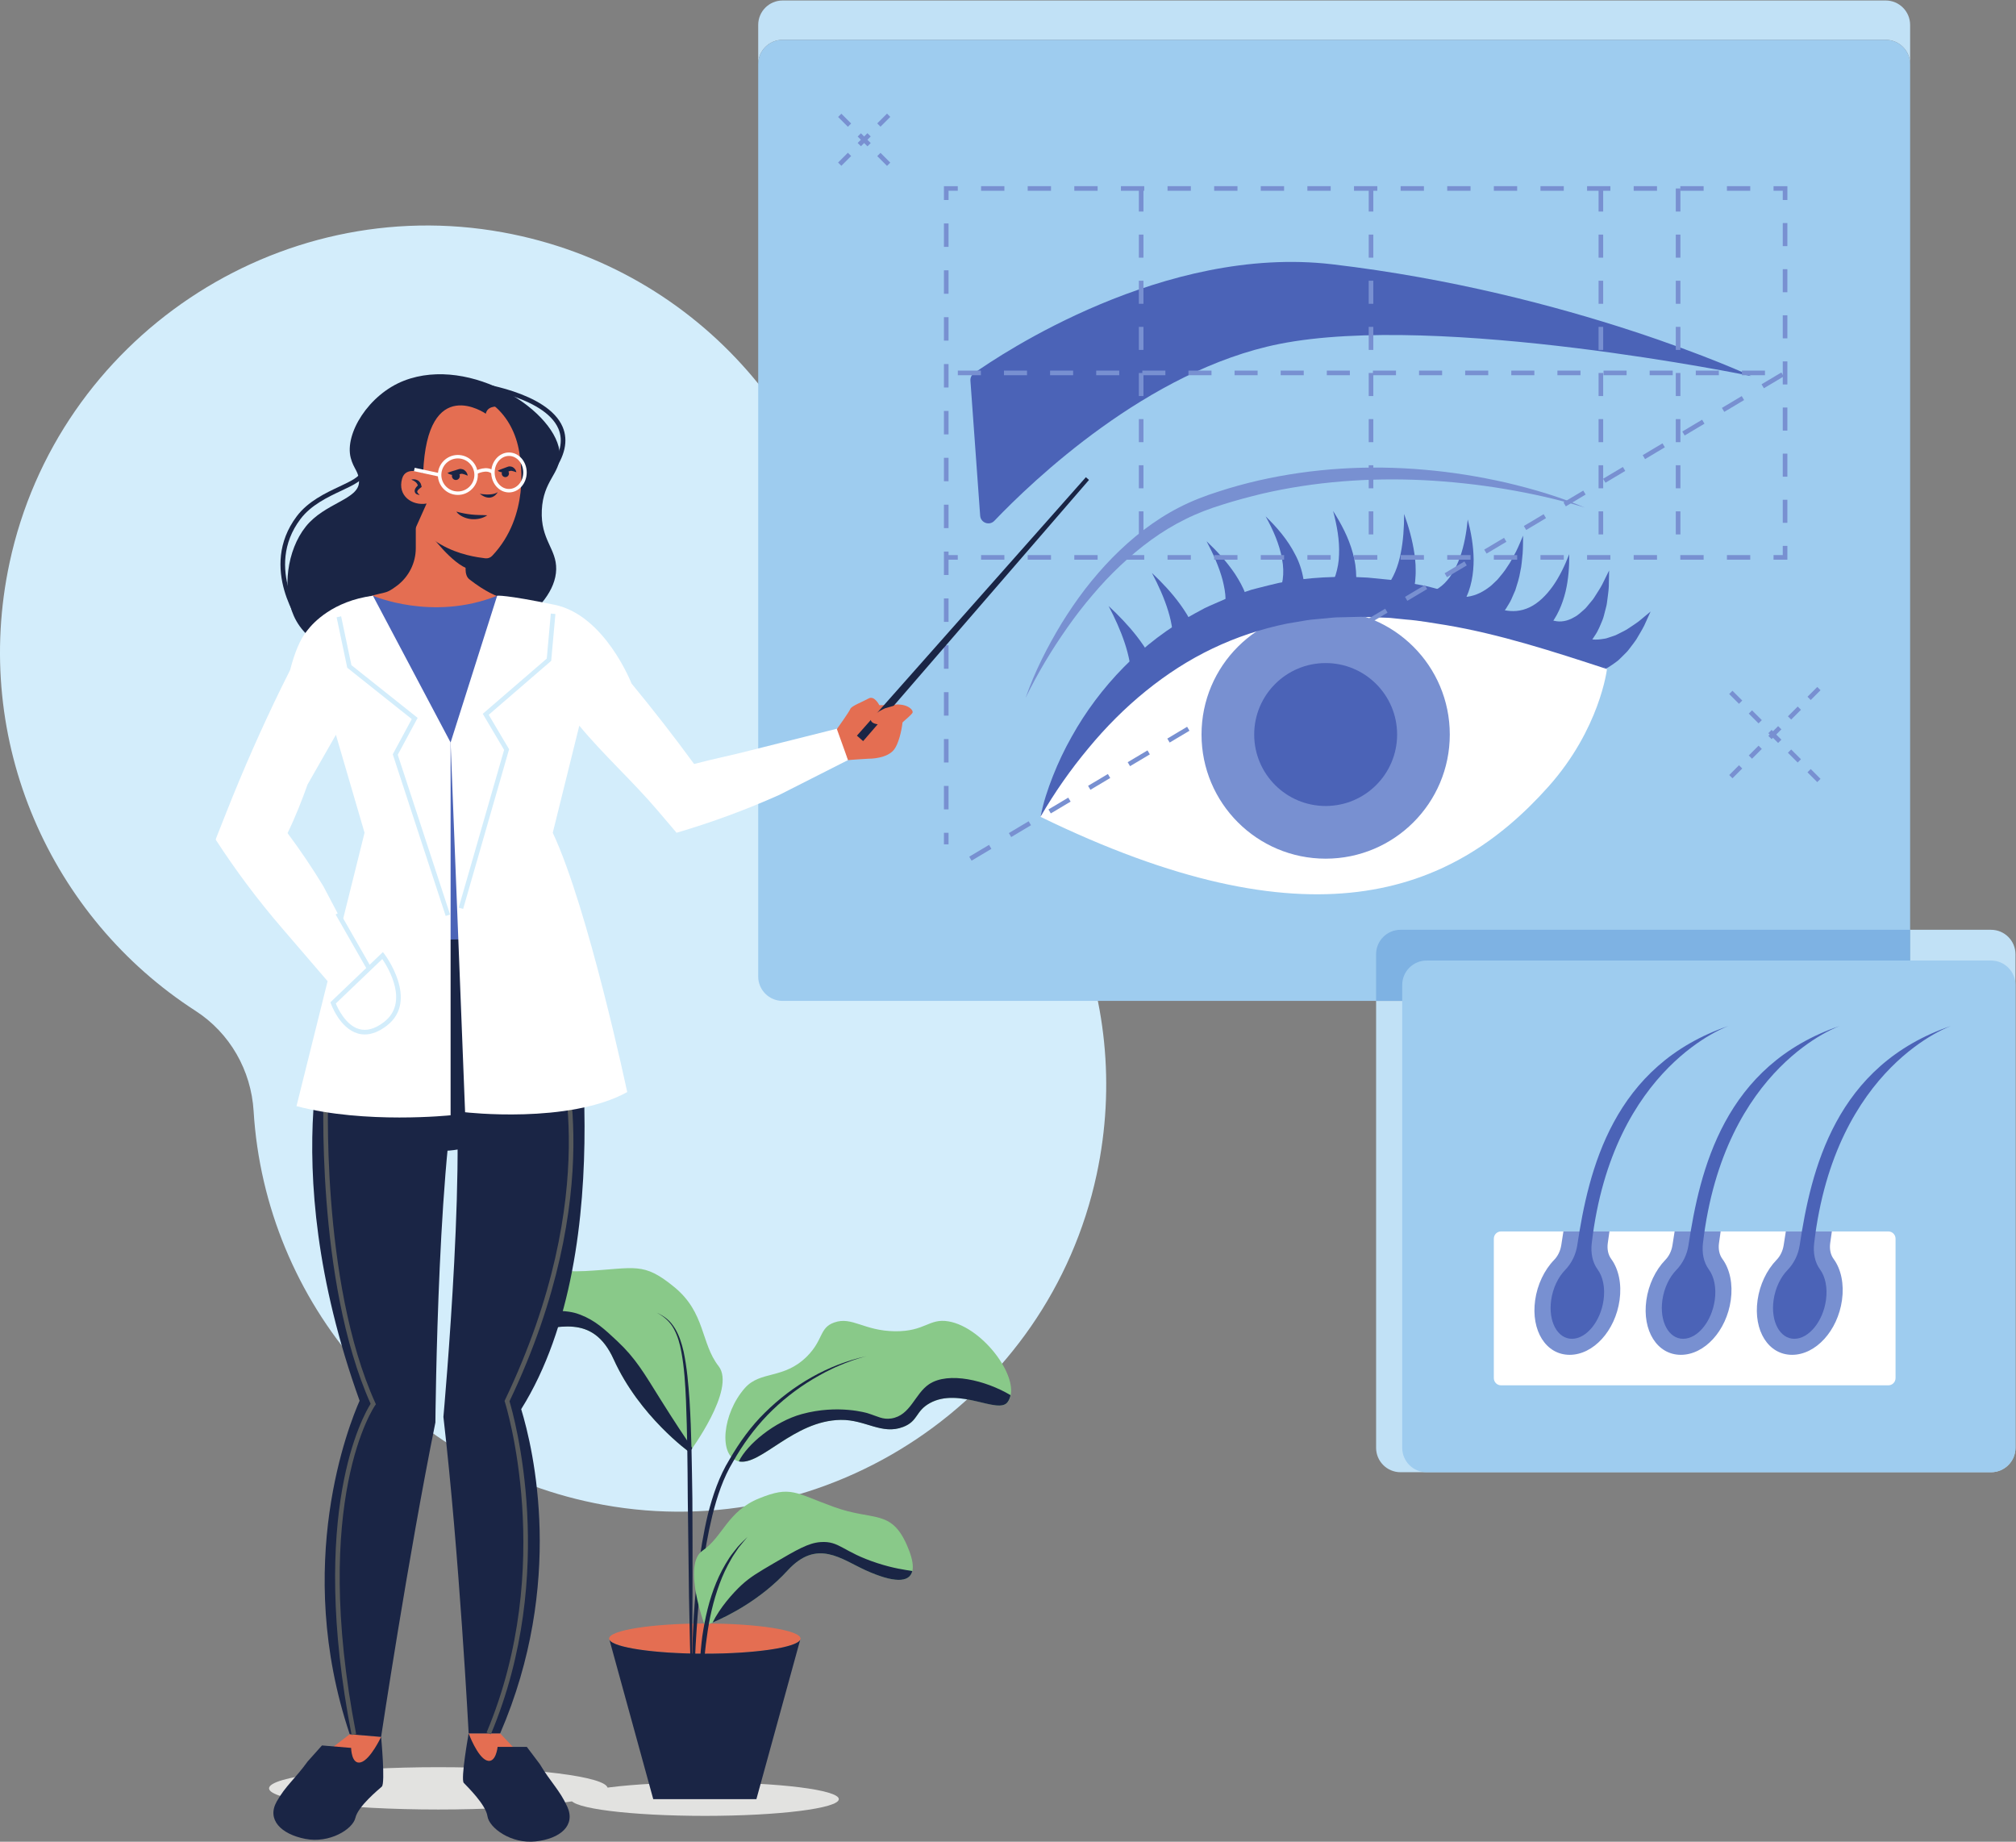 <?xml version="1.0" encoding="UTF-8" standalone="no"?>
<!-- Created with Inkscape (http://www.inkscape.org/) -->

<svg
   version="1.1"
   id="svg2"
   width="582.653"
   height="532.227"
   viewBox="0 0 582.653 532.227"
   sodipodi:docname="5003677.eps"
   xmlns:inkscape="http://www.inkscape.org/namespaces/inkscape"
   xmlns:sodipodi="http://sodipodi.sourceforge.net/DTD/sodipodi-0.dtd"
   xmlns="http://www.w3.org/2000/svg"
   xmlns:svg="http://www.w3.org/2000/svg">
  <rect x="0" y="0" width="582.653" height="532.227" fill="#808080" stroke="none"/>
  <defs
     id="defs6" />
  <sodipodi:namedview
     id="namedview4"
     pagecolor="#ffffff"
     bordercolor="#000000"
     borderopacity="0.25"
     inkscape:showpageshadow="2"
     inkscape:pageopacity="0.0"
     inkscape:pagecheckerboard="0"
     inkscape:deskcolor="#d1d1d1" />
  <g
     id="g8"
     inkscape:groupmode="layer"
     inkscape:label="ink_ext_XXXXXX"
     transform="matrix(1.333,0,0,-1.333,0,532.227)">
    <g
       id="g10"
       transform="scale(0.1)">
      <path
         d="m 1848.55,2635.53 c -25.13,413.62 -328.2,775.14 -758.33,853.45 -488.771,88.99 -965.4,-230.46 -1069.486,-716.24 -82.961,-387.17 89.411,-769.14 403.118,-971.45 74.566,-48.1 120.656,-128.96 126.035,-217.52 25.133,-413.62 328.211,-775.141 758.333,-853.461 488.77,-88.977 965.4,230.472 1069.49,716.251 82.95,387.18 -89.42,769.14 -403.12,971.46 -74.57,48.09 -120.66,128.94 -126.04,217.51"
         style="fill:#d3edfb;fill-opacity:1;fill-rule:nonzero;stroke:none"
         id="path12" />
      <path
         d="M 1818.69,92.301 C 1818.69,72.262 1688.62,56 1528.16,56 c -160.45,0 -290.52,16.262 -290.52,36.301 0,20.051 130.07,36.301 290.52,36.301 160.46,0 290.53,-16.25 290.53,-36.301"
         style="fill:#e2e2e0;fill-opacity:1;fill-rule:nonzero;stroke:none"
         id="path14" />
      <path
         d="m 1735.67,440.32 c 0,-18.082 -92.9,-32.738 -207.51,-32.738 -114.6,0 -207.51,14.656 -207.51,32.738 0,18.09 92.91,32.762 207.51,32.762 114.61,0 207.51,-14.672 207.51,-32.762"
         style="fill:#e46e52;fill-opacity:1;fill-rule:nonzero;stroke:none"
         id="path16" />
      <path
         d="m 1494.86,844.469 c 0,0 102.03,136.812 63.16,186.511 -38.87,49.69 -28.19,115.86 -96.06,171.46 -67.87,55.62 -83.83,40.51 -192.96,34.71 -109.13,-5.81 -142.38,37.8 -212.32,-39.82 -68.567,-76.08 -35.87,-107.99 80.72,-92.98 69.8,9 147.38,42.62 193.14,-58.57 56.06,-123.928 164.32,-201.311 164.32,-201.311"
         style="fill:#89c989;fill-opacity:1;fill-rule:nonzero;stroke:none"
         id="path18" />
      <path
         d="m 1432.27,958.52 c -35.62,56.93 -53.62,88.94 -94.13,126.93 -27.24,25.55 -47.41,44.45 -79.86,57.04 -18.7,7.26 -54.17,17.33 -178.27,-7.13 -16.34,-3.22 -35.42,-7.31 -56.58,-12.38 9.48,-20.69 48.49,-27.06 113.97,-18.63 69.8,9 147.38,42.62 193.14,-58.57 56.06,-123.928 164.32,-201.311 164.32,-201.311 0,0 2.34,3.152 6.12,8.562 -15.65,23.117 -37.89,56.239 -68.71,105.489"
         style="fill:#1a2545;fill-opacity:1;fill-rule:nonzero;stroke:none"
         id="path20" />
      <path
         d="m 1600.28,824.992 c -42.66,11.809 -34.16,103.188 14.74,158.559 33.78,38.249 84.55,18.209 134.99,68.929 35.62,35.83 26.08,61.69 58.89,73.2 38.77,13.62 63.92,-18.33 131.74,-19.05 65.29,-0.7 73.36,28.55 115.56,21.47 77.4,-13 161.77,-130.139 128.86,-175.018 -20.14,-27.473 -104.47,32.969 -168.43,-2.031 -31.88,-17.442 -25.03,-39.039 -58.15,-51.781 -46.39,-17.848 -81.74,16.089 -135.38,15.281 -103.69,-1.571 -175.13,-102.75 -222.82,-89.559"
         style="fill:#89c989;fill-opacity:1;fill-rule:nonzero;stroke:none"
         id="path22" />
      <path
         d="m 1505.08,204.082 c -5.84,84.367 -6.5,169.137 -2.51,253.719 1.84,42.308 5.27,84.558 10.47,126.64 5.22,42.059 11.85,84.039 21.8,125.43 10.47,41.027 24.38,82.367 46.78,118.75 21.37,36.801 46.4,71.84 76.93,101.699 60.56,59.75 136.95,104.26 219.81,122.13 -20.53,-5.05 -40.41,-12.34 -59.75,-20.69 -9.77,-3.96 -19.1,-8.9 -28.57,-13.47 -9.27,-4.97 -18.5,-10.05 -27.53,-15.42 -36.08,-21.608 -69.28,-47.858 -98.49,-77.948 -29.14,-30.192 -53.86,-64.363 -74.48,-100.774 -21.81,-36.027 -34.82,-75.929 -45,-116.687 -19.89,-81.699 -28.68,-165.969 -34.33,-250.09 -2.95,-42.101 -4.5,-84.301 -5.21,-126.531 -1.03,-42.231 -0.81,-84.481 0.08,-126.758"
         style="fill:#1a2545;fill-opacity:1;fill-rule:nonzero;stroke:none"
         id="path24" />
      <path
         d="m 1499.39,320.09 c -2.78,70.719 -4.3,141.461 -5.57,212.199 l -2.64,212.231 c -0.39,70.722 -1.01,141.468 -3.86,212.011 -1.58,35.239 -3.6,70.569 -9.98,105.129 -3.18,17.23 -7.74,34.36 -16.12,49.72 -8.15,15.52 -21.82,27.62 -37.61,35.6 8.06,-3.62 15.81,-8.11 22.69,-13.82 6.96,-5.64 12.49,-12.87 17.21,-20.45 9.28,-15.41 14.66,-32.73 18.64,-50.05 7.44,-34.9 10.32,-70.379 12.86,-105.711 4.44,-70.777 4.98,-141.578 6.16,-212.328 0.25,-70.769 0.65,-141.519 0.31,-212.269 -0.33,-70.75 -0.75,-141.5 -2.09,-212.262"
         style="fill:#1a2545;fill-opacity:1;fill-rule:nonzero;stroke:none"
         id="path26" />
      <path
         d="m 1528.12,468.461 c 0,0 -49.28,132.301 -4.95,162.508 44.33,30.203 53.77,85.402 122.73,113.34 68.96,27.953 77.54,12.101 162.63,-18.727 85.08,-30.82 123.3,-4.133 157.81,-82.66 33.83,-77 -0.78,-94.543 -89.29,-54.59 -52.99,23.918 -105.48,69.297 -169.24,-0.223 -78.08,-85.129 -179.69,-119.648 -179.69,-119.648"
         style="fill:#89c989;fill-opacity:1;fill-rule:nonzero;stroke:none"
         id="path28" />
      <path
         d="m 1527.1,205.242 c -6.09,39.528 -9.54,79.477 -10.58,119.547 -1.02,40.082 1.07,80.293 6.11,120.203 5.88,39.738 14.77,79.367 30.27,116.688 7.75,18.621 17.2,36.511 28.17,53.422 5.46,8.449 12.25,16 18.28,23.988 6.63,7.531 14.04,14.371 21.07,21.422 -6.27,-7.832 -12.96,-15.223 -19,-23.082 -5.38,-8.379 -11.47,-16.231 -16.2,-24.938 -9.94,-17.14 -18.43,-35.043 -25.17,-53.633 -13.69,-37.089 -22.49,-75.918 -27.52,-115.23 -5.8,-39.238 -7.73,-79.008 -8.36,-118.789 l -0.09,-29.86 0.66,-29.878 0.95,-29.922 1.41,-29.938"
         style="fill:#1a2545;fill-opacity:1;fill-rule:nonzero;stroke:none"
         id="path30" />
      <path
         d="m 1528.16,407.582 c -109,0 -198.32,13.27 -206.78,30.117 L 1416.33,92.301 H 1640 l 94.95,345.398 c -8.47,-16.847 -97.78,-30.117 -206.79,-30.117"
         style="fill:#1a2545;fill-opacity:1;fill-rule:nonzero;stroke:none"
         id="path32" />
      <path
         d="m 1822.69,914.461 c 53.64,0.809 88.99,-33.129 135.39,-15.281 33.12,12.75 26.26,34.351 58.14,51.8 63.96,34.989 148.29,-25.441 168.43,2.02 3.21,4.379 5.28,9.469 6.37,15.082 -53.36,31.928 -134.8,51.958 -176.84,23.637 -31.02,-20.899 -39.98,-67.758 -81.76,-74.16 -18.69,-2.86 -29.42,4.589 -51.34,11.41 0,0 -63.49,19.75 -142.61,-1.899 -59.03,-16.148 -118.46,-65.328 -136.54,-102.582 47.68,-9.84 118.55,88.434 220.76,89.973"
         style="fill:#1a2545;fill-opacity:1;fill-rule:nonzero;stroke:none"
         id="path34" />
      <path
         d="m 1902.4,603.898 c -76.27,24.711 -81.55,48.684 -123.59,45.633 -26.04,-1.883 -50.95,-16.461 -100.78,-45.633 -34.03,-19.929 -51.55,-30.179 -70.35,-47.527 -18.71,-17.281 -46.92,-49.223 -62.62,-81.25 32.17,13.649 104.1,49.039 162.75,112.988 63.76,69.52 116.25,24.141 169.24,0.223 59.87,-27.023 94.97,-27.641 101.02,-1.453 -17.16,2.703 -40.77,5.711 -75.67,17.019"
         style="fill:#1a2545;fill-opacity:1;fill-rule:nonzero;stroke:none"
         id="path36" />
      <path
         d="m 1643.9,3161.06 v 0 777.63 c 0,29.25 23.71,52.96 52.96,52.96 h 2391.61 c 29.24,0 52.96,-23.71 52.96,-52.96 v -85.21 c 0,29.25 -23.72,52.96 -52.96,52.96 H 1696.86 c -29.25,0 -52.96,-23.71 -52.96,-52.96 v -692.42"
         style="fill:#c1e1f6;fill-opacity:1;fill-rule:nonzero;stroke:none"
         id="path38" />
      <path
         d="M 4088.47,1822.8 H 1696.86 c -29.25,0 -52.96,23.71 -52.96,52.96 v 1977.72 c 0,29.25 23.71,52.96 52.96,52.96 h 2391.61 c 29.24,0 52.96,-23.71 52.96,-52.96 V 1875.76 c 0,-29.25 -23.72,-52.96 -52.96,-52.96"
         style="fill:#9eccef;fill-opacity:1;fill-rule:nonzero;stroke:none"
         id="path40" />
      <path
         d="m 2104.01,3167.46 21.13,-292.71 c 1.12,-15.52 20.03,-22.39 30.78,-11.14 81.59,85.42 332.68,326.41 617.59,383.36 347.91,69.52 1023.35,-69.53 1023.35,-69.53 0,0 -388.95,181.27 -908.26,242.3 -364.45,42.83 -719.43,-195.57 -777.15,-236.42 -5.12,-3.62 -7.9,-9.61 -7.44,-15.86"
         style="fill:#4b63b7;fill-opacity:1;fill-rule:nonzero;stroke:none"
         id="path42" />
      <path
         d="m 2385.72,2440.45 c -0.97,-0.42 -0.83,-0.46 -0.76,-0.51 l 0.27,-0.14 1.12,-0.03 c 0.86,0.03 1.83,0.15 2.86,0.31 2.03,0.3 4.2,0.8 6.38,1.35 4.35,1.17 8.66,2.76 12.83,4.61 8.31,3.75 15.83,8.68 22.14,15.13 12.95,12.45 21.07,33.11 21.74,58.17 0.95,24.94 -4.82,52.55 -13.77,79.49 -8.97,27.06 -21.18,53.82 -34.87,80.02 21.62,-20.13 42.46,-41.59 61.27,-65.78 18.68,-24.22 35.85,-51.09 46.53,-83.76 5.24,-16.3 8.87,-34.09 9.02,-53.19 0.19,-19.03 -3.38,-39.27 -11.09,-58.38 -7.59,-19.2 -19.23,-36.86 -33.19,-51.89 -6.99,-7.51 -14.52,-14.48 -22.65,-20.83 -4.1,-3.16 -8.3,-6.22 -12.79,-9.14 -2.24,-1.45 -4.56,-2.9 -7.04,-4.32 l -3.92,-2.16 -2.26,-1.15 c -0.78,-0.37 -1.49,-0.74 -3.33,-1.46 l -38.49,113.66"
         style="fill:#4b63b7;fill-opacity:1;fill-rule:nonzero;stroke:none"
         id="path44" />
      <path
         d="m 2456.17,2509.12 c -1.16,-0.7 0.82,-0.35 1.58,-0.36 1.13,0.12 2.26,0.23 3.51,0.46 2.43,0.38 5.01,0.93 7.56,1.58 5.09,1.31 10.32,2.87 15.22,4.88 9.98,3.88 19.04,9.06 27.08,15.32 15.96,12.4 27.37,30.94 30.83,55.77 3.4,24.62 -0.42,53.27 -9.09,81.12 -8.51,28.01 -21.02,55.74 -35.33,82.73 22.23,-20.93 43.51,-43.46 62.16,-69.31 18.59,-25.76 34.65,-55.39 42.16,-91.05 3.75,-17.76 4.44,-37.24 1.38,-56.94 -3.03,-19.67 -10.15,-39.44 -20.59,-56.97 -10.39,-17.58 -23.55,-33.31 -38.31,-46.63 -7.36,-6.79 -15.18,-12.85 -23.38,-18.61 -4.12,-2.88 -8.33,-5.61 -12.81,-8.26 -2.18,-1.33 -4.54,-2.64 -6.91,-3.92 -2.74,-1.4 -4.29,-2.38 -9.02,-4.27 l -36.04,114.46"
         style="fill:#4b63b7;fill-opacity:1;fill-rule:nonzero;stroke:none"
         id="path46" />
      <path
         d="m 2543.13,2597.31 c -0.5,-0.42 1.53,-0.28 2.57,-0.34 l 4.11,0.13 c 2.85,0.16 5.79,0.42 8.74,0.74 5.92,0.64 11.81,1.71 17.68,2.9 11.62,2.56 22.81,6.14 32.89,10.86 20.11,9.57 35.42,23.17 43.16,45.03 3.97,10.83 5.46,23.62 4.92,37.09 -0.18,13.52 -2.98,27.61 -6.49,41.8 -7.65,28.34 -20.19,56.53 -34.71,83.8 22.44,-21.25 43.85,-44.23 61.98,-71.29 8.77,-13.7 17.2,-28.2 23.16,-44.63 6.25,-16.21 10.65,-34.3 10.73,-53.81 0.28,-19.4 -3.83,-40.02 -12.34,-58.84 -8.43,-18.85 -20.73,-35.77 -34.66,-49.8 -13.96,-14.13 -29.41,-25.87 -45.54,-35.96 -8.11,-4.94 -16.37,-9.62 -24.94,-13.78 -4.28,-2.09 -8.63,-4.11 -13.14,-6.02 l -6.93,-2.83 c -2.67,-0.96 -4.35,-1.73 -8.6,-2.9 l -22.59,117.85"
         style="fill:#4b63b7;fill-opacity:1;fill-rule:nonzero;stroke:none"
         id="path48" />
      <path
         d="m 2624.36,2630.87 c 0.15,-0.28 2.35,-0.04 3.77,0.04 l 5,0.48 c 3.44,0.4 6.93,0.88 10.45,1.45 7.02,1.18 14.15,2.48 21.13,4.21 14,3.34 27.77,7.64 40.62,13.13 25.73,10.97 48.22,26.24 62.18,48.01 14.05,21.57 18.12,51.68 12.14,82.84 -5.45,31.29 -19.13,62.6 -35.58,92.25 24.33,-23.68 47.32,-49.92 63.91,-82.38 8.64,-16 14.78,-34.07 18.08,-53.5 3.24,-19.39 2.75,-40.61 -2.66,-61.06 -5.31,-20.46 -15.03,-39.78 -27.1,-56.69 -12.09,-16.97 -26.39,-31.73 -41.6,-44.73 -15.26,-13.03 -31.5,-24.23 -48.34,-34.25 -8.42,-5.08 -17.05,-9.66 -25.88,-14.11 -4.43,-2.2 -8.93,-4.33 -13.53,-6.39 l -7.12,-3.05 c -2.62,-1.05 -4.48,-1.9 -8.42,-3.17 l -27.05,116.92"
         style="fill:#4b63b7;fill-opacity:1;fill-rule:nonzero;stroke:none"
         id="path50" />
      <path
         d="m 2735.21,2673.64 c -0.2,-0.32 1.94,-0.52 3.2,-0.74 l 4.62,-0.52 c 3.2,-0.31 6.49,-0.51 9.82,-0.69 6.66,-0.26 13.42,-0.29 20.16,-0.03 13.49,0.5 26.79,2.22 39.49,5.13 25.41,5.9 48.14,16.75 64.43,35.74 8.08,9.5 14.86,21.03 19.11,34.39 4.07,13.35 6.94,28.04 7.2,43.38 1.35,30.74 -4.46,63.05 -12.88,94.63 17.51,-27.63 33.44,-57.17 42.65,-90.86 4.94,-16.76 7.35,-34.72 7.59,-53.47 0.04,-18.78 -3.7,-38.48 -11.25,-57.28 -7.56,-18.8 -19.23,-36.35 -33.23,-51.2 -13.99,-14.91 -30.11,-27.27 -46.97,-37.53 -16.88,-10.24 -34.54,-18.58 -52.63,-25.25 -9.04,-3.37 -18.21,-6.33 -27.56,-8.99 -4.7,-1.28 -9.44,-2.52 -14.3,-3.64 l -7.47,-1.6 c -2.79,-0.51 -4.69,-0.98 -8.94,-1.43 l -3.04,119.96"
         style="fill:#4b63b7;fill-opacity:1;fill-rule:nonzero;stroke:none"
         id="path52" />
      <path
         d="m 2896.86,2705.8 c -1.14,-0.06 0.69,-0.76 1.35,-1.18 1.06,-0.47 2.06,-0.97 3.25,-1.42 2.27,-0.94 4.73,-1.83 7.2,-2.61 4.98,-1.63 10.15,-2.97 15.29,-3.95 10.33,-2.08 20.56,-2.81 30.26,-2.06 19.33,1.4 37.4,8.95 52.17,26.91 14.73,17.65 24.99,43.44 30.41,70.82 5.64,27.51 7.56,56.77 7.55,86.2 9.82,-27.73 18.12,-56.44 22.44,-86.99 1.25,-7.61 1.56,-15.42 2.35,-23.28 0.09,-7.91 0.61,-15.92 0,-24.09 -0.55,-16.31 -3.71,-33.24 -9.47,-50.25 -5.85,-16.97 -15.29,-34.03 -28.52,-48.74 -13.14,-14.77 -29.73,-26.85 -47.39,-35.59 -17.71,-8.82 -36.38,-14.51 -55.02,-17.82 -9.35,-1.72 -18.72,-2.81 -28.21,-3.37 -4.77,-0.29 -9.52,-0.44 -14.45,-0.41 l -7.52,0.17 c -2.91,0.21 -4.64,0.15 -9.32,0.88 l 27.63,116.78"
         style="fill:#4b63b7;fill-opacity:1;fill-rule:nonzero;stroke:none"
         id="path54" />
      <path
         d="m 3010.29,2715.77 c -1.04,-0.08 0.75,-0.78 1.42,-1.21 1.06,-0.47 2.04,-1 3.22,-1.46 2.26,-0.96 4.7,-1.88 7.17,-2.71 4.95,-1.74 10.11,-3.14 15.29,-4.32 10.36,-2.29 20.96,-3.69 31.15,-3.5 20.42,0.25 39.89,5.84 57.1,19.96 17.19,14.06 30.62,36.65 39.8,61.95 9.05,25.47 14.04,53.53 16.84,81.98 7.12,-27.69 12.43,-56.39 12.79,-86.68 -0.02,-30.06 -4.56,-62.69 -21.76,-93.69 -8.59,-15.32 -20.3,-29.79 -34.46,-41.83 -14.12,-12.09 -30.46,-21.68 -47.46,-28.74 -17.05,-7.15 -34.69,-11.61 -52.48,-14.44 -8.9,-1.37 -17.85,-2.33 -26.93,-2.74 -4.55,-0.23 -9.11,-0.33 -13.83,-0.27 l -7.2,0.21 c -2.8,0.21 -4.48,0.15 -8.95,0.87 l 28.29,116.62"
         style="fill:#4b63b7;fill-opacity:1;fill-rule:nonzero;stroke:none"
         id="path56" />
      <path
         d="m 3117.55,2712.3 c 8.08,-4.14 16.43,-7.37 25.02,-9.98 8.42,-2.12 17.21,-3.92 25.86,-3.89 17.53,-0.75 35.65,4.65 53.18,16.28 4.1,3.21 8.87,5.91 12.83,9.74 l 12.25,11.67 c 7.33,8.83 15.28,17.81 21.58,28.26 7.2,9.95 12.5,21.15 18.57,32.25 5.68,11.26 10.26,23.08 15.52,34.91 -0.34,-12.73 -0.06,-25.78 -1.04,-38.81 -1.39,-12.95 -2.09,-26.3 -5.17,-39.42 -2.08,-13.38 -6.37,-26.46 -10.65,-39.98 -2.7,-6.55 -5.67,-13.13 -8.64,-19.82 -2.95,-6.69 -7.3,-12.87 -11.1,-19.43 -16.35,-25.43 -41.9,-49.09 -73.35,-62.4 -15.55,-7.13 -32.05,-11.38 -48.75,-14.35 -16.6,-2.48 -33.42,-3.4 -50.06,-2.61 l 23.95,117.58"
         style="fill:#4b63b7;fill-opacity:1;fill-rule:nonzero;stroke:none"
         id="path58" />
      <path
         d="m 3213.42,2693.16 c -1.28,0.27 0.2,-0.75 0.61,-1.24 0.77,-0.62 1.5,-1.27 2.41,-1.92 1.7,-1.29 3.62,-2.6 5.58,-3.82 3.93,-2.51 8.13,-4.84 12.4,-6.88 8.59,-4.17 17.56,-7.4 26.58,-9.29 18.02,-3.88 36.66,-2.83 55.36,6.08 18.69,8.8 36.07,25.76 50.53,46.09 14.4,20.5 25.86,44.33 35.46,69.1 0.2,-26.56 -1.5,-53.66 -7.97,-81.11 -6.72,-27.19 -17.95,-55.63 -39.73,-80.27 -21.42,-24.72 -54.04,-42.99 -88.18,-49.72 -17.07,-3.6 -34.33,-4.75 -51.4,-4.08 -8.57,0.31 -17.07,1.1 -25.65,2.41 -4.29,0.62 -8.57,1.39 -12.99,2.35 l -6.74,1.58 c -2.61,0.75 -4.14,0.99 -8.38,2.63 l 52.11,108.09"
         style="fill:#4b63b7;fill-opacity:1;fill-rule:nonzero;stroke:none"
         id="path60" />
      <path
         d="m 3339.75,2664.95 -1.07,0.02 0.43,-0.67 1.21,-1.47 c 1.07,-1.02 2.1,-2.16 3.46,-3.1 2.53,-2.19 5.33,-3.79 8.24,-5.75 5.71,-2.94 12.05,-6.21 18.33,-7.24 12.68,-3.07 27.73,-1.13 43.21,8.19 8.09,3.99 14.94,11.03 22.6,17.67 3.71,3.47 6.69,7.78 10.17,11.75 3.22,4.16 7.15,8 9.95,12.65 5.63,9.21 12.18,18.38 17.4,28.34 l 15.15,30.69 -0.71,-34.76 c -0.53,-11.72 -2.6,-23.38 -4.01,-35.47 -0.67,-6.04 -2.71,-11.86 -4.09,-17.92 -1.69,-5.98 -2.83,-12.21 -5.14,-18.2 -5,-11.88 -9.45,-24.44 -17.76,-36.01 l -5.82,-8.93 c -2.16,-2.89 -4.79,-5.52 -7.26,-8.31 -5.1,-5.43 -10.02,-11.29 -16.55,-15.73 -6.29,-4.68 -12.58,-9.8 -19.97,-13.14 l -11.03,-5.48 c -3.74,-1.78 -7.64,-2.78 -11.57,-4.15 -15.78,-5.59 -32.2,-7.26 -48.69,-7.75 -8.1,0.21 -16.39,0.47 -24.56,1.73 -4.09,0.44 -8.29,1.32 -12.51,2.2 -2.04,0.39 -4.27,0.94 -6.61,1.63 l -3.45,0.99 c -1.04,0.27 -3.29,1.2 -4.86,1.83 l 55.51,106.39"
         style="fill:#4b63b7;fill-opacity:1;fill-rule:nonzero;stroke:none"
         id="path62" />
      <path
         d="m 3405.43,2639.37 -1.21,0.55 0.07,-0.65 0.51,-1.59 c 0.54,-1.2 1.15,-2.47 2.05,-3.7 1.53,-2.66 3.63,-4.94 5.67,-7.52 2.23,-2.05 4.45,-4.85 7.03,-6.58 l 3.9,-3.16 4.22,-2.47 c 11.43,-6.83 26.77,-9.82 44.37,-7.22 4.3,0.93 9.04,0.86 13.43,2.66 l 13.73,4.57 c 4.79,1.35 9.01,4.21 13.67,6.31 4.51,2.37 9.36,4.45 13.83,7.19 8.62,5.88 17.9,11.5 26.57,18.1 l 25.48,21.1 -13.91,-30.65 c -5.09,-10.12 -11.27,-19.79 -17.16,-29.99 -3.16,-4.95 -6.97,-9.49 -10.53,-14.33 -3.81,-4.65 -7.02,-9.91 -11.53,-14.17 l -13.43,-13.32 c -4.37,-4.7 -10.19,-8.06 -15.46,-12.16 -21.58,-15.5 -50.56,-26.87 -82.11,-27.14 l -11.85,0.08 -11.72,1.36 c -8,0.78 -15.51,2.94 -23.35,4.87 -7.55,2.42 -15.23,4.92 -22.62,8.45 -3.73,1.59 -7.48,3.54 -11.25,5.65 -1.85,0.99 -3.76,2.08 -5.84,3.47 l -3.03,1.99 c -0.79,0.45 -2.87,2.19 -4.21,3.28 l 84.68,85.02"
         style="fill:#4b63b7;fill-opacity:1;fill-rule:nonzero;stroke:none"
         id="path64" />
      <path
         d="m 2255.92,2221.9 c 0,0 44.11,233.85 345.02,410.43 300.9,176.58 681.25,26.33 883.2,-90.17 0,0 -15.01,-129.42 -127.16,-255.07 -212.41,-237.95 -520.69,-347.79 -1101.06,-65.19"
         style="fill:#ffffff;fill-opacity:1;fill-rule:nonzero;stroke:none"
         id="path66" />
      <path
         d="m 3143.36,2400.3 c 0,-148.64 -120.5,-269.14 -269.13,-269.14 -148.64,0 -269.14,120.5 -269.14,269.14 0,148.64 120.5,269.14 269.14,269.14 148.63,0 269.13,-120.5 269.13,-269.14"
         style="fill:#7890d1;fill-opacity:1;fill-rule:nonzero;stroke:none"
         id="path68" />
      <path
         d="m 3029.16,2400.3 c 0,-85.57 -69.37,-154.93 -154.93,-154.93 -85.58,0 -154.94,69.36 -154.94,154.93 0,85.57 69.36,154.93 154.94,154.93 85.56,0 154.93,-69.36 154.93,-154.93"
         style="fill:#4b63b7;fill-opacity:1;fill-rule:nonzero;stroke:none"
         id="path70" />
      <path
         d="m 2255.92,2221.9 c 6.01,30.29 15.67,59.9 27.12,88.78 11.47,28.89 24.82,57.21 40.26,84.47 30.41,54.85 68.66,105.92 113.46,151.47 44.77,45.52 96.63,85.04 153.59,116.02 l 21.42,11.56 c 7.22,3.67 14.78,6.65 22.18,10.01 14.89,6.47 29.61,13.43 45.11,18.33 l 23.07,7.87 11.55,3.88 11.78,3.05 c 15.74,3.88 31.42,8.2 47.26,11.63 63.73,12.66 128.6,15.23 192.4,11.54 l 47.62,-4.68 c 7.96,-0.6 15.8,-1.88 23.59,-3.41 l 23.41,-4.29 c 15.51,-3.16 31.31,-5.04 46.45,-9.53 l 45.63,-12.26 c 15.32,-3.6 29.94,-9.41 44.74,-14.5 l 44.12,-15.79 c 28.73,-12.16 57.18,-24.79 85.16,-38.03 27.35,-14.72 54.75,-29.04 81.28,-44.72 26.14,-16.51 51.84,-33.56 77.02,-51.14 -116.95,38.33 -231.82,75.6 -348.53,95.29 -29.18,4.48 -58.08,10 -87.24,12.14 l -21.79,2.2 c -7.25,0.75 -14.47,1.7 -21.75,1.73 l -43.44,1.7 c -7.24,0.5 -14.45,0.3 -21.64,0.05 l -21.6,-0.54 -21.56,-0.5 c -7.18,-0.25 -14.27,-1.35 -21.39,-1.97 -14.21,-1.6 -28.59,-2.05 -42.65,-4.37 l -42.14,-7.13 c -55.73,-11.37 -109.83,-29.34 -161.17,-53.88 -51.39,-24.49 -99.84,-55.76 -144.89,-92.31 -45.11,-36.52 -86.83,-78.34 -124.72,-124.25 -38.17,-45.77 -72.93,-95.17 -103.71,-148.42"
         style="fill:#4b63b7;fill-opacity:1;fill-rule:nonzero;stroke:none"
         id="path72" />
      <path
         d="m 3436.11,2892.36 c -56.88,17.65 -114.98,30.39 -173.38,40.26 -58.41,9.8 -117.3,16.09 -176.24,19.11 -117.84,5.64 -236.26,-2.96 -350.67,-29.52 -28.5,-7.01 -56.89,-14.42 -84.83,-23.38 -28.28,-8.67 -54.96,-18.7 -80.85,-31.7 -51.93,-25.4 -98.91,-60.79 -141.39,-100.89 -21.29,-20.05 -41.4,-41.48 -60.35,-63.96 -19.12,-22.34 -37.16,-45.71 -54.1,-69.9 -34.05,-48.29 -64.65,-99.29 -90.74,-152.84 19.58,56.39 46.84,110.01 77.85,161.32 15.77,25.53 32.68,50.4 50.96,74.35 18.44,23.82 38.17,46.72 59.32,68.38 42.43,43.03 90.74,81.43 145.41,109.32 27.19,13.97 56.3,25.17 84.84,34.12 28.66,9.48 57.82,17.32 87.2,24.13 117.68,26.71 239.37,33.74 358.89,23.19 59.81,-5.02 119.11,-14.72 177.46,-27.93 58.18,-13.75 115.8,-30.53 170.62,-54.06"
         style="fill:#7890d1;fill-opacity:1;fill-rule:nonzero;stroke:none"
         id="path74" />
      <path
         d="m 2056.59,2162.24 h -10 v 25 h 10 v -25"
         style="fill:#7890d1;fill-opacity:1;fill-rule:nonzero;stroke:none"
         id="path76" />
      <path
         d="m 2056.59,3457.48 h -10 v 50.81 h 10 z m 0,-101.62 h -10 v 50.82 h 10 z m 0,-101.62 h -10 v 50.81 h 10 z m 0,-101.61 h -10 v 50.8 h 10 z m 0,-101.63 h -10 v 50.82 h 10 z m 0,-101.62 h -10 v 50.82 h 10 z m 0,-101.61 h -10 v 50.81 h 10 z m 0,-101.62 h -10 v 50.81 h 10 z m 0,-101.62 h -10 v 50.81 h 10 z m 0,-101.62 h -10 v 50.81 h 10 z m 0,-101.62 h -10 v 50.81 h 10 z m 0,-101.62 h -10 v 50.81 h 10 z m 0,-101.62 h -10 v 50.81 h 10 v -50.81"
         style="fill:#7890d1;fill-opacity:1;fill-rule:nonzero;stroke:none"
         id="path78" />
      <path
         d="m 2056.59,3559.1 h -10 v 30 h 30 v -10 h -20 v -20"
         style="fill:#7890d1;fill-opacity:1;fill-rule:nonzero;stroke:none"
         id="path80" />
      <path
         d="m 2177.66,3579.1 h -50.54 v 10 h 50.54 z m 101.07,0 h -50.54 v 10 h 50.54 z m 101.07,0 h -50.54 v 10 h 50.54 z m 101.07,0 h -50.54 v 10 h 50.54 z m 101.06,0 h -50.53 v 10 h 50.53 z m 101.08,0 h -50.54 v 10 h 50.54 z m 101.06,0 h -50.53 v 10 h 50.53 z m 101.08,0 h -50.54 v 10 h 50.54 z m 101.06,0 h -50.54 v 10 h 50.54 z m 101.08,0 h -50.54 v 10 h 50.54 z m 101.06,0 h -50.54 v 10 h 50.54 z m 101.07,0 h -50.53 v 10 h 50.53 z m 101.07,0 h -50.54 v 10 h 50.54 z m 101.07,0 h -50.53 v 10 h 50.53 z m 101.07,0 h -50.54 v 10 h 50.54 z m 101.07,0 h -50.54 v 10 h 50.54 z m 101.07,0 h -50.54 v 10 h 50.54 v -10"
         style="fill:#7890d1;fill-opacity:1;fill-rule:nonzero;stroke:none"
         id="path82" />
      <path
         d="m 3875.3,3559.1 h -10 v 20 h -20 v 10 h 30 v -30"
         style="fill:#7890d1;fill-opacity:1;fill-rule:nonzero;stroke:none"
         id="path84" />
      <path
         d="m 3875.3,3459.13 h -10 v 49.99 h 10 z m 0,-99.97 h -10 v 49.98 h 10 z m 0,-99.98 h -10 v 49.99 h 10 z m 0,-99.97 h -10 v 49.99 h 10 z m 0,-99.98 h -10 v 49.99 h 10 z m 0,-99.97 h -10 v 49.99 h 10 z m 0,-99.97 h -10 v 49.98 h 10 v -49.98"
         style="fill:#7890d1;fill-opacity:1;fill-rule:nonzero;stroke:none"
         id="path86" />
      <path
         d="m 3875.3,2779.3 h -30 v 10 h 20 v 20 h 10 v -30"
         style="fill:#7890d1;fill-opacity:1;fill-rule:nonzero;stroke:none"
         id="path88" />
      <path
         d="m 2177.66,2779.3 h -50.54 v 10 h 50.54 z m 101.07,0 h -50.54 v 10 h 50.54 z m 101.07,0 h -50.54 v 10 h 50.54 z m 101.07,0 h -50.54 v 10 h 50.54 z m 101.06,0 h -50.53 v 10 h 50.53 z m 101.08,0 h -50.54 v 10 h 50.54 z m 101.06,0 h -50.53 v 10 h 50.53 z m 101.08,0 h -50.54 v 10 h 50.54 z m 101.06,0 h -50.54 v 10 h 50.54 z m 101.08,0 h -50.54 v 10 h 50.54 z m 101.06,0 h -50.54 v 10 h 50.54 z m 101.07,0 h -50.53 v 10 h 50.53 z m 101.07,0 h -50.54 v 10 h 50.54 z m 101.07,0 h -50.53 v 10 h 50.53 z m 101.07,0 h -50.54 v 10 h 50.54 z m 101.07,0 h -50.54 v 10 h 50.54 z m 101.07,0 h -50.54 v 10 h 50.54 v -10"
         style="fill:#7890d1;fill-opacity:1;fill-rule:nonzero;stroke:none"
         id="path90" />
      <path
         d="m 2076.59,2779.3 h -25 v 10 h 25 v -10"
         style="fill:#7890d1;fill-opacity:1;fill-rule:nonzero;stroke:none"
         id="path92" />
      <path
         d="m 2479.19,3534.1 h -10 v 50 h 10 z m 0,-100 h -10 v 50 h 10 z m 0,-100 h -10 v 50 h 10 z m 0,-100 h -10 v 50 h 10 z m 0,-100 h -10 v 50 h 10 z m 0,-100 h -10 v 50 h 10 z m 0,-100 h -10 v 50 h 10 z m 0,-100 h -10 v 50 h 10 v -50"
         style="fill:#7890d1;fill-opacity:1;fill-rule:nonzero;stroke:none"
         id="path94" />
      <path
         d="m 2977.56,3534.1 h -10 v 50 h 10 z m 0,-100 h -10 v 50 h 10 z m 0,-100 h -10 v 50 h 10 z m 0,-100 h -10 v 50 h 10 z m 0,-100 h -10 v 50 h 10 z m 0,-100 h -10 v 50 h 10 z m 0,-100 h -10 v 50 h 10 z m 0,-100 h -10 v 50 h 10 v -50"
         style="fill:#7890d1;fill-opacity:1;fill-rule:nonzero;stroke:none"
         id="path96" />
      <path
         d="m 3475.92,3534.1 h -10 v 50 h 10 z m 0,-100 h -10 v 50 h 10 z m 0,-100 h -10 v 50 h 10 z m 0,-100 h -10 v 50 h 10 z m 0,-100 h -10 v 50 h 10 z m 0,-100 h -10 v 50 h 10 z m 0,-100 h -10 v 50 h 10 z m 0,-100 h -10 v 50 h 10 v -50"
         style="fill:#7890d1;fill-opacity:1;fill-rule:nonzero;stroke:none"
         id="path98" />
      <path
         d="m 3643.37,3534.1 h -10 v 50 h 10 z m 0,-100 h -10 v 50 h 10 z m 0,-100 h -10 v 50 h 10 z m 0,-100 h -10 v 50 h 10 z m 0,-100 h -10 v 50 h 10 z m 0,-100 h -10 v 50 h 10 z m 0,-100 h -10 v 50 h 10 z m 0,-100 h -10 v 50 h 10 v -50"
         style="fill:#7890d1;fill-opacity:1;fill-rule:nonzero;stroke:none"
         id="path100" />
      <path
         d="m 2126.72,3179.2 h -50 v 10 h 50 z m 100,0 h -50 v 10 h 50 z m 100,0 h -50 v 10 h 50 z m 100,0 h -50 v 10 h 50 z m 100,0 h -50 v 10 h 50 z m 100,0 h -50 v 10 h 50 z m 100,0 h -50 v 10 h 50 z m 100,0 h -50 v 10 h 50 z m 100,0 h -50 v 10 h 50 z m 100,0 h -50 v 10 h 50 z m 100,0 h -50 v 10 h 50 z m 100,0 h -50 v 10 h 50 z m 100,0 h -50 v 10 h 50 z m 100,0 h -50 v 10 h 50 z m 100,0 h -50 v 10 h 50 z m 100,0 h -50 v 10 h 50 z m 100,0 h -50 v 10 h 50 z m 100,0 h -50 v 10 h 50 z m -2.32,-28.18 -5.11,8.59 42.94,25.6 5.11,-8.59 z m -85.89,-51.22 -5.12,8.6 42.95,25.6 5.12,-8.59 z m -85.89,-51.2 -5.12,8.59 42.94,25.6 5.12,-8.59 z m -85.9,-51.21 -5.12,8.59 42.95,25.61 5.12,-8.6 z m -85.9,-51.21 -5.12,8.59 42.95,25.61 5.12,-8.59 z m -85.89,-51.21 -5.12,8.6 42.95,25.6 5.12,-8.59 z m -85.9,-51.2 -5.11,8.59 42.95,25.6 5.11,-8.59 z m -85.89,-51.21 -5.11,8.59 42.95,25.61 5.11,-8.6 z m -85.89,-51.21 -5.12,8.6 42.95,25.6 5.12,-8.59 z m -85.89,-51.2 -5.12,8.59 42.94,25.61 5.12,-8.59 z m -85.9,-51.21 -5.12,8.59 42.95,25.6 5.12,-8.59 z m -85.89,-51.21 -5.12,8.59 42.94,25.61 5.12,-8.6 z m -85.9,-51.21 -5.12,8.6 42.95,25.6 5.12,-8.59 z m -85.9,-51.2 -5.11,8.59 42.95,25.6 5.11,-8.59 z m -85.89,-51.21 -5.11,8.59 42.95,25.6 5.11,-8.59 z m -85.89,-51.21 -5.12,8.59 42.95,25.61 5.12,-8.59 z m -85.89,-51.21 -5.12,8.6 42.95,25.6 5.12,-8.59 z m -85.9,-51.2 -5.12,8.59 42.95,25.6 5.12,-8.59 z m -85.89,-51.21 -5.12,8.6 42.94,25.6 5.12,-8.6 z m -85.9,-51.21 -5.11,8.59 42.94,25.61 5.12,-8.59 z m -85.89,-51.21 -5.12,8.6 42.95,25.6 5.12,-8.59 -42.95,-25.61"
         style="fill:#7890d1;fill-opacity:1;fill-rule:nonzero;stroke:none"
         id="path102" />
      <path
         d="m 3925.96,2475.13 -7.07,7.07 21.21,21.21 7.07,-7.07 z m -42.43,-42.43 -7.07,7.07 21.22,21.22 7.07,-7.07 z m -42.43,-42.42 -7.07,7.07 21.21,21.21 7.07,-7.07 z m -42.43,-42.43 -7.07,7.07 21.22,21.21 7.07,-7.07 z m -42.42,-42.43 -7.07,7.07 21.21,21.22 7.07,-7.07 -21.21,-21.22"
         style="fill:#7890d1;fill-opacity:1;fill-rule:nonzero;stroke:none"
         id="path104" />
      <path
         d="m 3770.39,2466.89 -21.21,21.21 7.07,7.07 21.21,-21.21 z m 42.43,-42.43 -21.22,21.21 7.07,7.07 21.22,-21.21 z m 42.42,-42.42 -21.21,21.21 7.07,7.07 21.21,-21.21 z m 42.44,-42.43 -21.22,21.21 7.07,7.07 21.22,-21.21 z m 42.42,-42.43 -21.21,21.21 7.07,7.07 21.21,-21.21 -7.07,-7.07"
         style="fill:#7890d1;fill-opacity:1;fill-rule:nonzero;stroke:none"
         id="path106" />
      <path
         d="m 1909.06,3718.11 -7.07,7.07 21.21,21.21 7.07,-7.07 z m -42.42,-42.43 -7.07,7.07 21.21,21.21 7.07,-7.07 z m -42.43,-42.42 -7.07,7.07 21.21,21.21 7.07,-7.07 -21.21,-21.21"
         style="fill:#7890d1;fill-opacity:1;fill-rule:nonzero;stroke:none"
         id="path108" />
      <path
         d="m 1838.35,3717.91 -21.21,21.21 7.07,7.07 21.21,-21.21 z m 42.43,-42.43 -21.21,21.21 7.07,7.07 21.21,-21.21 z m 42.42,-42.43 -21.21,21.21 7.07,7.07 21.21,-21.21 -7.07,-7.07"
         style="fill:#7890d1;fill-opacity:1;fill-rule:nonzero;stroke:none"
         id="path110" />
      <path
         d="M 4316.89,801.02 H 3036.54 c -29.25,0 -52.96,23.718 -52.96,52.96 v 968.82 h 1104.89 c 29.24,0 52.96,23.71 52.96,52.96 v 101.22 h 175.46 c 29.25,0 52.96,-23.71 52.96,-52.96 V 853.98 c 0,-29.242 -23.71,-52.96 -52.96,-52.96"
         style="fill:#c1e1f6;fill-opacity:1;fill-rule:nonzero;stroke:none"
         id="path112" />
      <path
         d="M 4088.47,1822.8 H 2983.58 v 101.22 c 0,29.25 23.71,52.96 52.96,52.96 h 1104.89 v -101.22 c 0,-29.25 -23.72,-52.96 -52.96,-52.96"
         style="fill:#7eb2e3;fill-opacity:1;fill-rule:nonzero;stroke:none"
         id="path114" />
      <path
         d="M 4316.89,801.02 H 3093.16 c -29.24,0 -52.95,23.718 -52.95,52.96 v 1003.38 c 0,29.25 23.71,52.96 52.95,52.96 h 1223.73 c 29.25,0 52.96,-23.71 52.96,-52.96 V 853.98 c 0,-29.242 -23.71,-52.96 -52.96,-52.96"
         style="fill:#9eccef;fill-opacity:1;fill-rule:nonzero;stroke:none"
         id="path116" />
      <path
         d="m 4094.18,989.391 h -839.69 c -8.65,0 -15.65,7.019 -15.65,15.659 v 302.32 c 0,8.64 7,15.66 15.65,15.66 h 839.69 c 8.65,0 15.65,-7.02 15.65,-15.66 v -302.32 c 0,-8.64 -7,-15.659 -15.65,-15.659"
         style="fill:#ffffff;fill-opacity:1;fill-rule:nonzero;stroke:none"
         id="path118" />
      <path
         d="m 3389.71,1323.03 c -1.63,-10.17 -3.19,-20.1 -4.62,-29.55 -1.87,-12.38 -7.34,-23.76 -15.39,-32.05 -21.54,-22.14 -36.57,-53.96 -41.25,-87.28 -9.35,-66.51 23.52,-118.61 74.84,-118.61 51.32,0 98.85,52.1 108.19,118.61 4.85,34.43 -1.77,66.93 -18.14,89.2 -6.61,8.97 -9.24,21.22 -7.41,34.47 1.17,8.5 2.37,16.88 3.59,25.21 h -99.81"
         style="fill:#7890d1;fill-opacity:1;fill-rule:nonzero;stroke:none"
         id="path120" />
      <path
         d="m 3451.18,1297.73 c 45.34,385.97 298.32,471.39 298.32,471.39 -252.98,-85.42 -305.2,-313.86 -329.73,-476.02 -2.96,-19.56 -11.87,-38.83 -26.49,-53.87 -14.95,-15.38 -26.4,-38.81 -30.1,-65.07 -6.51,-46.33 13.64,-83.89 44.99,-83.89 31.37,0 62.07,37.56 68.59,83.89 3.79,27 -1.49,50.98 -12.77,66.29 -11.59,15.76 -15.28,36.28 -12.81,57.28"
         style="fill:#4b63b7;fill-opacity:1;fill-rule:nonzero;stroke:none"
         id="path122" />
      <path
         d="m 3630.82,1323.03 c -1.63,-10.17 -3.18,-20.1 -4.62,-29.55 -1.87,-12.38 -7.34,-23.76 -15.39,-32.05 -21.53,-22.14 -36.57,-53.96 -41.25,-87.28 -9.35,-66.51 23.53,-118.61 74.84,-118.61 51.32,0 98.85,52.1 108.2,118.61 4.83,34.43 -1.78,66.93 -18.15,89.2 -6.61,8.97 -9.24,21.22 -7.41,34.47 1.17,8.5 2.37,16.88 3.59,25.21 h -99.81"
         style="fill:#7890d1;fill-opacity:1;fill-rule:nonzero;stroke:none"
         id="path124" />
      <path
         d="m 3692.29,1297.73 c 45.35,385.97 298.33,471.39 298.33,471.39 -252.98,-85.42 -305.21,-313.86 -329.74,-476.02 -2.96,-19.56 -11.87,-38.83 -26.49,-53.87 -14.95,-15.38 -26.41,-38.81 -30.1,-65.07 -6.51,-46.33 13.64,-83.89 45,-83.89 31.36,0 62.07,37.56 68.57,83.89 3.8,27 -1.48,50.98 -12.75,66.29 -11.59,15.76 -15.29,36.28 -12.82,57.28"
         style="fill:#4b63b7;fill-opacity:1;fill-rule:nonzero;stroke:none"
         id="path126" />
      <path
         d="m 3871.93,1323.03 c -1.63,-10.17 -3.19,-20.1 -4.62,-29.55 -1.87,-12.38 -7.34,-23.76 -15.39,-32.05 -21.53,-22.14 -36.57,-53.96 -41.25,-87.28 -9.35,-66.51 23.53,-118.61 74.85,-118.61 51.32,0 98.85,52.1 108.19,118.61 4.83,34.43 -1.78,66.93 -18.15,89.2 -6.6,8.97 -9.24,21.22 -7.42,34.47 1.18,8.5 2.39,16.88 3.6,25.21 h -99.81"
         style="fill:#7890d1;fill-opacity:1;fill-rule:nonzero;stroke:none"
         id="path128" />
      <path
         d="m 3933.41,1297.73 c 45.33,385.97 298.32,471.39 298.32,471.39 -252.99,-85.42 -305.22,-313.86 -329.74,-476.02 -2.96,-19.56 -11.86,-38.83 -26.48,-53.87 -14.95,-15.38 -26.42,-38.81 -30.11,-65.07 -6.51,-46.33 13.63,-83.89 45,-83.89 31.36,0 62.06,37.56 68.57,83.89 3.8,27 -1.48,50.98 -12.75,66.29 -11.59,15.76 -15.28,36.28 -12.81,57.28"
         style="fill:#4b63b7;fill-opacity:1;fill-rule:nonzero;stroke:none"
         id="path130" />
      <path
         d="m 1317.46,115.672 c 0,-25.332 -164.34,-45.871 -367.065,-45.871 -202.723,0 -367.059,20.539 -367.059,45.871 0,25.34 164.336,45.867 367.059,45.867 202.725,0 367.065,-20.527 367.065,-45.867"
         style="fill:#e2e2e0;fill-opacity:1;fill-rule:nonzero;stroke:none"
         id="path132" />
      <path
         d="m 758.258,232.98 -67.871,-52.039 119.851,-38.769 16.055,85.066 -68.035,5.742"
         style="fill:#e46e52;fill-opacity:1;fill-rule:nonzero;stroke:none"
         id="path134" />
      <path
         d="m 1016.12,234.789 34.51,-109.43 85.31,54.723 -51.54,54.707 h -68.28"
         style="fill:#e46e52;fill-opacity:1;fill-rule:nonzero;stroke:none"
         id="path136" />
      <path
         d="m 764.254,2007.27 c 0,0 337.276,-31.22 483.246,10.41 0,0 52.65,-106.89 36.29,-165.42 0,0 -186.64,-276.07 -219.84,-333.31 0,0 -89.372,-30.94 -123.341,-17.94 0,0 -151.398,345.9 -200.808,361.8 0,0 0,74.64 24.453,144.46"
         style="fill:#1a2545;fill-opacity:1;fill-rule:nonzero;stroke:none"
         id="path138" />
      <path
         d="m 1174.6,2170.04 c -7.97,27.65 35.75,101.88 50.92,153.31 7.36,16.73 13.03,34.35 16.68,52.73 l 0.09,0.23 -0.05,0.01 c 3.19,16.15 4.94,32.83 4.94,49.93 v 9.41 c 0,141.5 -114.7,256.2 -256.203,256.2 -141.5,0 -256.207,-114.7 -256.207,-256.2 v -9.41 c 0,-10.55 0.832,-20.88 2.07,-31.09 l -0.125,0.01 0.223,-0.65 c 4.058,-32.81 14.156,-63.72 29.41,-91.47 16.132,-53.62 57.004,-114.43 53.793,-134.2 -6.153,-37.86 -55.887,-161.58 -55.887,-161.58 221.637,-121.63 483.246,10.41 483.246,10.41 0,0 -60.18,108.33 -72.9,152.36"
         style="fill:#4b63b7;fill-opacity:1;fill-rule:nonzero;stroke:none"
         id="path140" />
      <path
         d="M 875.992,3167.39 C 799,3137.52 746.664,3051.96 760.492,2999.83 c 6.516,-24.56 18.047,-29.41 17.891,-51.8 -0.274,-38.26 -74.203,-45.39 -115.403,-96.92 -41.078,-51.36 -51.371,-136.73 -25.984,-193.59 57.551,-128.9 290.887,-94.37 301.34,-92.7 123.624,19.79 265.674,104.37 267.564,193.59 0.95,44.89 -34.16,63.88 -31.17,128.14 2.99,64.36 39.77,79.05 38.96,119.97 -1.81,92.39 -193.16,216.95 -337.698,160.87"
         style="fill:#1a2545;fill-opacity:1;fill-rule:nonzero;stroke:none"
         id="path142" />
      <path
         d="m 1009.46,2758.65 8.16,263.82 H 901.484 V 2804.3 c 0,-31.86 -15,-61.74 -40.347,-81.05 -29.953,-22.83 -23.289,-9.44 -82.754,-31.39 0,0 89.258,-104.52 344.027,0 0,0 -36.88,-8.24 -104.79,44.95 -6.32,4.95 -8.16,13.81 -8.16,21.84"
         style="fill:#e46e52;fill-opacity:1;fill-rule:nonzero;stroke:none"
         id="path144" />
      <path
         d="m 722.195,1818.49 c 0,0 -133.226,-332.75 57.512,-862.529 C 757.59,906.141 634.594,601.309 758.258,232.98 l 68.035,-5.742 c 0,0 58.492,388.992 117.715,681.641 0,0 5.289,638.171 59.852,788.291 0,0 -116.192,100.58 -281.665,121.32"
         style="fill:#1a2545;fill-opacity:1;fill-rule:nonzero;stroke:none"
         id="path146" />
      <path
         d="m 762.367,231.262 c -94.297,484.886 25.555,693.5 41.219,718.078 -119.957,267.54 -101.844,681.9 -101.648,686.06 l 9.992,-0.47 c -0.196,-4.16 -18.297,-418.74 101.898,-683.989 l 1.192,-2.64 -1.696,-2.352 c -1.414,-1.969 -140.39,-202.41 -41.14,-712.777 l -9.817,-1.91"
         style="fill:#575a5c;fill-opacity:1;fill-rule:nonzero;stroke:none"
         id="path148" />
      <path
         d="m 826.293,227.238 c 0,0 9.484,-100.668 1.52,-107.828 -7.969,-7.148 -51.45,-42.648 -57.239,-67.621 C 764.789,26.82 714.324,-4.168 661.82,6.129 609.32,16.43 577.844,47.84 599.941,87.07 c 19.485,34.578 39.704,48.871 67.204,87.02 l 30.968,34.59 63.16,-5.328 c 0,0 0.543,-37.25 21.301,-31.161 20.754,6.071 43.719,55.047 43.719,55.047"
         style="fill:#1a2545;fill-opacity:1;fill-rule:nonzero;stroke:none"
         id="path150" />
      <path
         d="m 1238.86,1901.15 c -166.63,-6.75 -261.891,-193.2 -261.891,-193.2 41.751,-154.19 -15.59,-786.97 -15.59,-786.97 34.414,-296.589 54.741,-686.191 54.741,-686.191 h 68.28 c 140.77,325.602 72.21,615.711 45.62,702.941 221.24,353.16 108.84,963.42 108.84,963.42"
         style="fill:#1a2545;fill-opacity:1;fill-rule:nonzero;stroke:none"
         id="path152" />
      <path
         d="m 1064.25,232.859 -9.22,3.871 c 151.53,360.692 40.66,713.399 39.53,716.911 l -0.62,1.91 0.86,1.789 c 215.88,451.53 115.22,755.29 114.18,758.3 l 9.45,3.28 c 1.06,-3.05 102.92,-309.57 -113.77,-764.131 8.73,-28.84 106.76,-371.641 -40.41,-721.93"
         style="fill:#575a5c;fill-opacity:1;fill-rule:nonzero;stroke:none"
         id="path154" />
      <path
         d="m 1016.12,234.789 c 0,0 -17.913,-99.508 -10.57,-107.32 7.33,-7.797 47.68,-46.828 51.34,-72.188 3.67,-25.371 51.35,-60.492 104.54,-54.641 53.18,5.852 87.18,34.508 68.46,75.449 -16.51,36.101 -35.45,52.031 -59.65,92.359 l -27.95,37.082 h -63.39 c 0,0 -3.67,-37.082 -23.84,-29.269 -20.17,7.797 -38.94,58.527 -38.94,58.527"
         style="fill:#1a2545;fill-opacity:1;fill-rule:nonzero;stroke:none"
         id="path156" />
      <path
         d="m 1017.62,2791.66 c 0,0 -73.768,33.65 -86.874,45.66 0,0 49.465,-68.43 86.874,-78.67 v 33.01"
         style="fill:#1a2545;fill-opacity:1;fill-rule:nonzero;stroke:none"
         id="path158" />
      <path
         d="M 1172.99,2426.25 H 769.727"
         style="fill:#4b63b7;fill-opacity:1;fill-rule:nonzero;stroke:none"
         id="path160" />
      <path
         d="m 1286.7,2623.97 c -42.95,32.03 -208.77,77.23 -208.77,77.23 -140.309,-56.12 -269.391,0 -269.391,0 0,0 -69.473,-15.74 -132.641,-65.58 L 971.359,2367.7 1286.7,2623.97"
         style="fill:#4b63b7;fill-opacity:1;fill-rule:nonzero;stroke:none"
         id="path162" />
      <path
         d="m 1838.62,2344.89 -20.26,68.95 -192.94,-48.39 c -39.99,-10.44 -80.69,-18.38 -120.5,-29.05 -43.63,59.61 -89,117.95 -136.03,174.93 l 0.12,0.1 c 0,0 -57.53,147.53 -166.38,170.07 -108.85,22.55 -124.7,19.7 -124.7,19.7 L 976.969,2383 1008.4,1581.44 c 0,0 224.49,-26.21 351.5,43.69 0,0 -84.38,398.44 -161.43,562.18 l 57.51,232.03 0.08,0.07 c 52.95,-63.88 115.7,-120.27 169.46,-183.43 l 41.21,-48.43 0.07,-0.24 0.11,0.03 0.02,-0.03 0.09,0.07 c 76.06,22.36 150.5,49.79 222.74,82.1 l 148.86,75.41"
         style="fill:#ffffff;fill-opacity:1;fill-rule:nonzero;stroke:none"
         id="path164" />
      <path
         d="m 742.148,1993.5 -40.949,77.75 c -24.043,39.69 -50.051,78.14 -77.738,115.33 17.012,35.01 30.82,70.28 43.562,105.81 l 0.043,-0.04 61.25,107.35 62.094,-212.39 z m -75.324,633.16 c -16.371,-19 -28.66,-50.95 -37.836,-86.57 l -19.05,-38.2 c -43.008,-88.1 -82.594,-177.84 -118.665,-269 l -23.507,-59.43 1.007,-0.38 -1.105,-0.61 c 43.152,-66.59 90.734,-130.19 142.355,-190.25 l 100.266,-116.68 -67.441,-270.86 c 149.414,-39.31 334.121,-19.79 334.121,-19.79 V 2383 l -168.43,318.2 c -87.117,-11.54 -130.047,-59.31 -141.715,-74.54"
         style="fill:#ffffff;fill-opacity:1;fill-rule:nonzero;stroke:none"
         id="path166" />
      <path
         d="m 1127.7,2996.66 c 6.56,-84.33 -42.19,-155.32 -119.03,-161.91 -76.85,-6.59 -144.471,56.44 -151.033,140.77 -6.567,84.34 50.406,158.05 127.25,164.64 76.853,6.59 136.243,-59.16 142.813,-143.5"
         style="fill:#e46e52;fill-opacity:1;fill-rule:nonzero;stroke:none"
         id="path168" />
      <path
         d="m 1127.7,2996.66 c 0,0 22.45,-121.41 -60.55,-208.91 -3.98,-4.2 -9.5,-6.11 -15.01,-5.42 -33.38,4.19 -161.902,20.43 -186.691,166.4 l 262.251,47.93"
         style="fill:#e46e52;fill-opacity:1;fill-rule:nonzero;stroke:none"
         id="path170" />
      <path
         d="m 1053.28,3095.82 c 0,0 -127.264,88.99 -135.792,-128.83 0,0 -37.504,16.35 -45.609,-11.76 -10.785,-37.41 21.844,-59.64 53.016,-54.19 l -29.891,-66.76 -81.191,153.17 90.753,169.03 h 116.894 l 93.72,-53.16 c 0,0 -55.4,22.48 -61.9,-7.5"
         style="fill:#1a2545;fill-opacity:1;fill-rule:nonzero;stroke:none"
         id="path172" />
      <path
         d="m 653.402,2635.4 c -0.957,1.24 -94.441,125.94 -10.007,238 24.554,32.59 62.293,50.32 92.621,64.57 23.695,11.14 44.16,20.76 46.644,32.59 1.231,5.87 -1.84,12.93 -9.394,21.58 l 7.531,6.57 c 9.762,-11.17 13.574,-21.05 11.648,-30.2 -3.504,-16.71 -24.984,-26.81 -52.175,-39.58 -29.329,-13.79 -65.829,-30.94 -88.887,-61.55 -79.918,-106.06 9.051,-224.72 9.961,-225.91 l -7.942,-6.07"
         style="fill:#1a2545;fill-opacity:1;fill-rule:nonzero;stroke:none"
         id="path174" />
      <path
         d="m 1197.32,2965.93 -8.04,5.95 c 25.47,34.41 32.65,65.19 21.36,91.48 -30.5,71.07 -184.13,90.8 -185.68,90.99 l 1.22,9.92 c 6.55,-0.81 160.88,-20.63 193.65,-96.96 12.8,-29.79 5.22,-63.91 -22.51,-101.38"
         style="fill:#1a2545;fill-opacity:1;fill-rule:nonzero;stroke:none"
         id="path176" />
      <path
         d="m 966.34,2006.92 -114.785,350.47 41.199,76.38 -139.863,111.31 -23.043,109.4 9.785,2.06 22.301,-105.87 143.593,-114.28 -43.132,-79.96 113.445,-346.4 -9.5,-3.11"
         style="fill:#d3edfb;fill-opacity:1;fill-rule:nonzero;stroke:none"
         id="path178" />
      <path
         d="m 1004.15,2022.19 -9.615,2.77 98.445,342.06 -46.28,78.18 138.78,119.74 8.76,97.57 9.96,-0.9 -9.12,-101.59 -135.5,-116.92 44.2,-74.71 -99.63,-346.2"
         style="fill:#d3edfb;fill-opacity:1;fill-rule:nonzero;stroke:none"
         id="path180" />
      <path
         d="m 728.074,1817.19 c 4.414,-10.65 21.281,-46.78 50.129,-55.31 16.586,-4.91 34.817,0.15 54.195,15 54.973,42.15 9.547,117.46 -3.511,136.73 z m 62.785,-67.14 c -5.261,0 -10.437,0.75 -15.527,2.25 -38.66,11.47 -57.086,62.36 -57.848,64.52 l -1.078,3.04 113.793,108.84 3.395,-4.43 c 0.765,-1.01 75.89,-100.89 4.886,-155.32 -16.41,-12.58 -32.367,-18.9 -47.621,-18.9"
         style="fill:#d3edfb;fill-opacity:1;fill-rule:nonzero;stroke:none"
         id="path182" />
      <path
         d="m 796.43,1889.84 -68.676,120.26 8.684,4.96 68.675,-120.26 -8.683,-4.96"
         style="fill:#d3edfb;fill-opacity:1;fill-rule:nonzero;stroke:none"
         id="path184" />
      <path
         d="m 996.926,2960.64 c 0,-4.71 -3.828,-8.54 -8.551,-8.54 -4.719,0 -8.547,3.83 -8.547,8.54 0,4.73 3.828,8.55 8.547,8.55 4.723,0 8.551,-3.82 8.551,-8.55"
         style="fill:#1a2545;fill-opacity:1;fill-rule:nonzero;stroke:none"
         id="path186" />
      <path
         d="m 970.102,2967.35 c 8.195,3.71 15.574,5.03 21.636,7.34 l 3.305,1.01 c 1.434,0.3 2.969,0.58 4.43,0.39 2.937,-0.32 5.647,-1.26 7.627,-2.86 4.05,-3.01 6.38,-7.13 6.93,-11.73 -4.22,1.73 -7.8,3.23 -10.85,3.84 -1.54,0.22 -2.77,0.38 -3.805,0.06 l -1.453,-0.35 -2.317,-0.96 c -4.531,-1.53 -8.996,-1.91 -13.3,-1.32 -4.282,0.54 -8.461,1.85 -12.203,4.58"
         style="fill:#1a2545;fill-opacity:1;fill-rule:nonzero;stroke:none"
         id="path188" />
      <path
         d="m 1103.49,2966.59 c 0.23,-4.33 -3.09,-8.01 -7.41,-8.24 -4.32,-0.23 -8.01,3.09 -8.24,7.42 -0.23,4.32 3.09,8.01 7.41,8.23 4.33,0.23 8.02,-3.09 8.24,-7.41"
         style="fill:#1a2545;fill-opacity:1;fill-rule:nonzero;stroke:none"
         id="path190" />
      <path
         d="m 1079.06,2972.15 c 7.32,3.8 14.01,5.36 19.46,7.76 l 2.98,1.09 c 1.29,0.34 2.68,0.68 4.03,0.57 2.71,-0.15 5.24,-0.88 7.13,-2.25 3.85,-2.56 6.19,-6.22 6.91,-10.4 -3.95,1.37 -7.3,2.57 -10.12,2.99 -1.43,0.12 -2.56,0.21 -3.49,-0.13 l -1.32,-0.39 -2.07,-1 c -4.08,-1.61 -8.15,-2.17 -12.12,-1.85 -3.95,0.3 -7.84,1.29 -11.39,3.61"
         style="fill:#1a2545;fill-opacity:1;fill-rule:nonzero;stroke:none"
         id="path192" />
      <path
         d="m 1040.1,2922.32 c 0,0 26.04,-5.42 39.09,3.39 0,0 -12.68,-24.38 -39.09,-3.39"
         style="fill:#1a2545;fill-opacity:1;fill-rule:nonzero;stroke:none"
         id="path194" />
      <path
         d="m 992.699,2998.88 c -19.75,0 -35.812,-16.07 -35.812,-35.82 0,-19.76 16.062,-35.82 35.812,-35.82 19.751,0 35.821,16.06 35.821,35.82 0,19.75 -16.07,35.82 -35.821,35.82 z m 0,-79.14 c -23.879,0 -43.312,19.43 -43.312,43.32 0,23.88 19.433,43.32 43.312,43.32 23.891,0 43.321,-19.44 43.321,-43.32 0,-23.89 -19.43,-43.32 -43.321,-43.32"
         style="fill:#ffffff;fill-opacity:1;fill-rule:nonzero;stroke:none"
         id="path196" />
      <path
         d="m 1103.5,3004.27 c -17.09,0 -30.99,-16.06 -30.99,-35.81 0,-19.75 13.9,-35.82 30.99,-35.82 17.09,0 31,16.07 31,35.82 0,19.75 -13.91,35.81 -31,35.81 z m 0,-79.13 c -21.22,0 -38.49,19.43 -38.49,43.32 0,23.88 17.27,43.31 38.49,43.31 21.23,0 38.5,-19.43 38.5,-43.31 0,-23.89 -17.27,-43.32 -38.5,-43.32"
         style="fill:#ffffff;fill-opacity:1;fill-rule:nonzero;stroke:none"
         id="path198" />
      <path
         d="m 1034.02,2965.14 -3.5,6.63 c 1.04,0.56 25.8,13.42 40.79,-0.57 l -5.11,-5.48 c -11.13,10.39 -31.97,-0.46 -32.18,-0.58"
         style="fill:#ffffff;fill-opacity:1;fill-rule:nonzero;stroke:none"
         id="path200" />
      <path
         d="m 952.344,2959.39 -54.781,11.82 1.582,7.33 54.781,-11.82 -1.582,-7.33"
         style="fill:#ffffff;fill-opacity:1;fill-rule:nonzero;stroke:none"
         id="path202" />
      <path
         d="m 891.758,2952.96 c 2.164,0.75 4.426,0.71 6.758,0.64 2.297,-0.25 4.648,-0.87 6.828,-2.08 2.254,-1.11 4.144,-3.03 5.648,-5.17 1.567,-2.17 2.196,-4.74 2.746,-7.21 l 0.481,-2.16 -2.09,-1.47 c -2.918,-2.06 -6.195,-5.04 -7.203,-7.39 -0.473,-1.07 -0.528,-2.31 0.648,-3.86 0.942,-1.7 2.75,-2.91 4.465,-4.51 -2.324,0.01 -4.594,0.51 -6.934,1.72 -2.277,1.08 -4.476,4.4 -3.996,7.68 0.282,3.19 1.899,5.49 3.371,7.5 1.665,1.96 3.336,3.53 5.469,5.05 l -1.609,-3.62 c -0.481,3.36 -1.774,6.22 -4.324,8.71 -2.582,2.4 -6.137,4.54 -10.258,6.17"
         style="fill:#1a2545;fill-opacity:1;fill-rule:nonzero;stroke:none"
         id="path204" />
      <path
         d="m 989.359,2883.55 c 5.93,-1.6 11.411,-2.84 16.891,-3.93 5.48,-0.97 10.84,-1.95 16.29,-2.4 5.43,-0.53 10.91,-0.96 16.51,-1.05 5.64,-0.24 11.32,-0.06 17.51,-0.57 -10.1,-7.05 -22.8,-9.43 -35.05,-8.32 -6.13,0.71 -12.19,2.29 -17.75,4.98 -5.526,2.63 -10.764,6.23 -14.401,11.29"
         style="fill:#1a2545;fill-opacity:1;fill-rule:nonzero;stroke:none"
         id="path206" />
      <path
         d="m 1930.63,2463.47 v 0 c -12.19,0.87 -24.15,0.4 -24.15,0.4 0,0 -10.48,21.76 -23.37,14.51 -12.9,-7.25 -37.07,-16.12 -39.49,-22.57 -2.42,-6.45 -29.14,-43.64 -29.14,-43.64 l 24.14,-67.28 c 0,0 39.65,2.93 43.68,2.93 4.03,0 41.1,0 56.42,20.15 8.97,11.8 15.69,37.68 18.13,58.74 9.32,8 19.31,16.96 21.36,20.24 4.03,6.45 -13.76,24.18 -47.58,16.52"
         style="fill:#e46e52;fill-opacity:1;fill-rule:nonzero;stroke:none"
         id="path208" />
      <path
         d="m 1871.43,2386.01 -13.51,11.82 496.42,560.3 6.75,-5.91 -489.66,-566.21"
         style="fill:#1a2545;fill-opacity:1;fill-rule:nonzero;stroke:none"
         id="path210" />
      <path
         d="m 1956.85,2426.71 c 0,0 -53.44,-11.53 -66.28,0.52 -12.84,12.06 28.6,30.05 28.6,30.05 l 28.11,8.07 9.57,-38.64"
         style="fill:#e46e52;fill-opacity:1;fill-rule:nonzero;stroke:none"
         id="path212" />
    </g>
  </g>
</svg>
